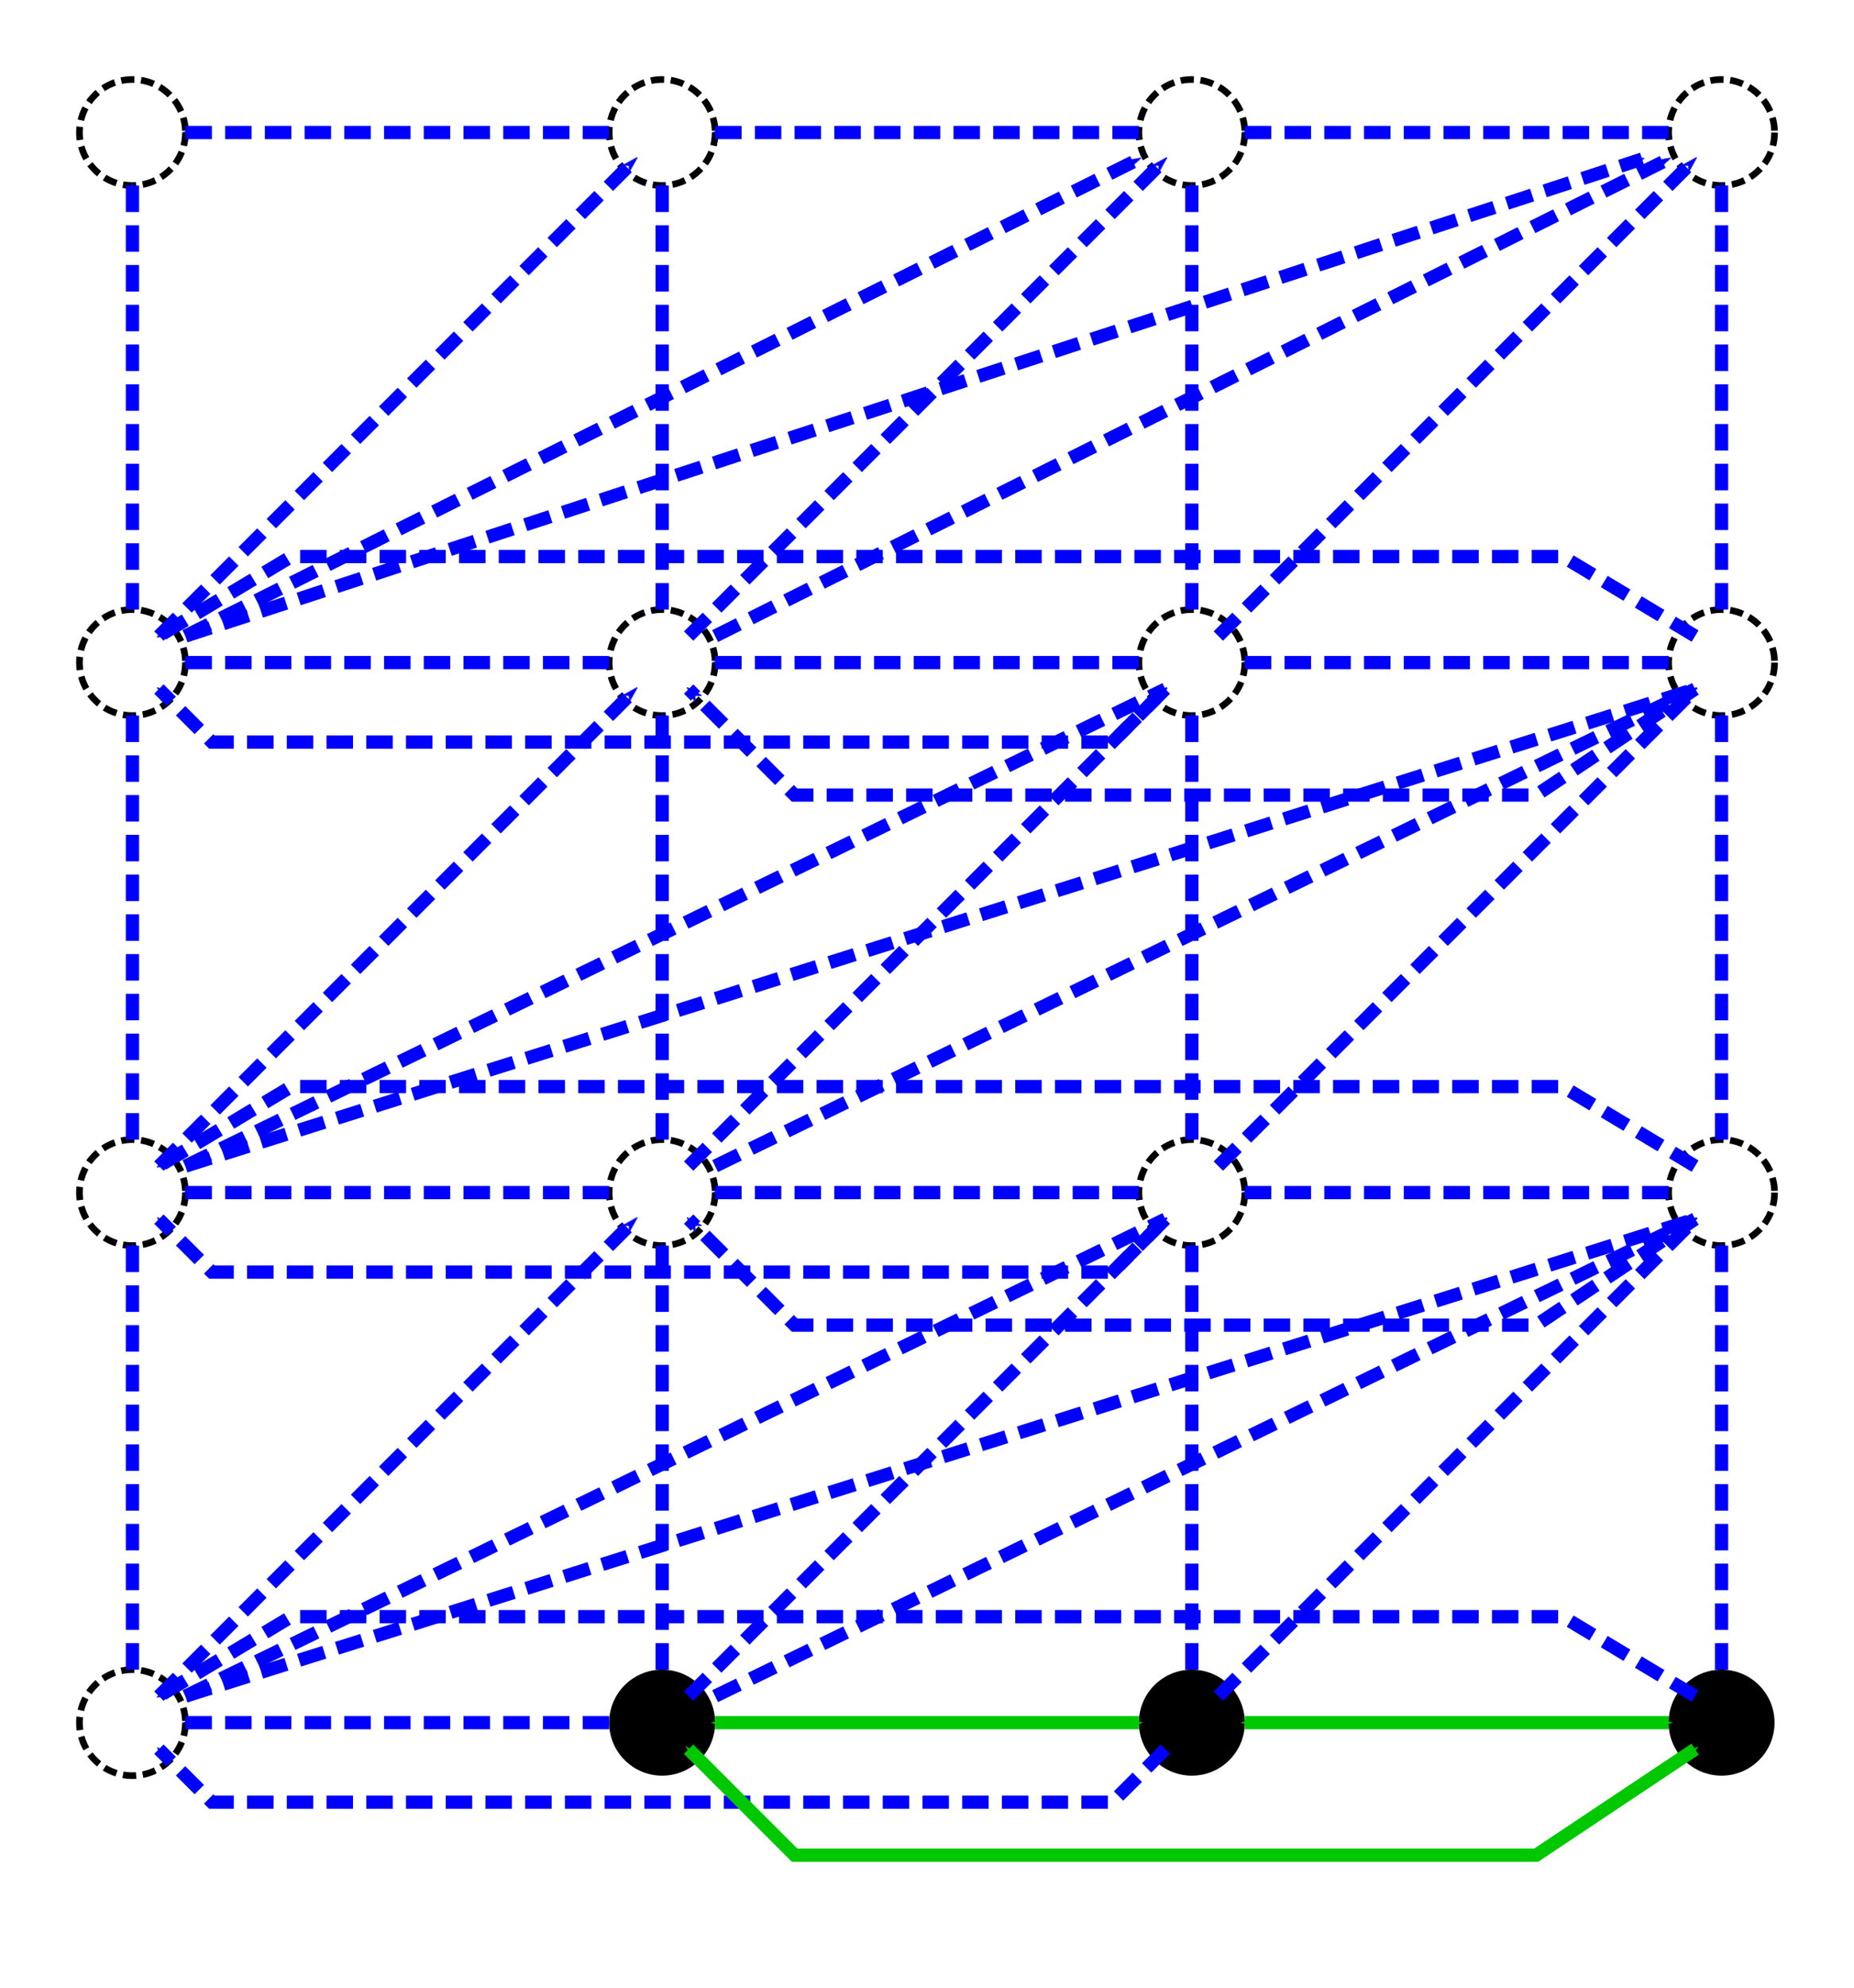 <?xml version="1.0" encoding="UTF-8" standalone="no"?>
<!-- Created with Inkscape (http://www.inkscape.org/) -->

<svg
   xmlns:dc="http://purl.org/dc/elements/1.1/"
   xmlns:cc="http://creativecommons.org/ns#"
   xmlns:rdf="http://www.w3.org/1999/02/22-rdf-syntax-ns#"
   xmlns:svg="http://www.w3.org/2000/svg"
   xmlns="http://www.w3.org/2000/svg"
   xmlns:sodipodi="http://sodipodi.sourceforge.net/DTD/sodipodi-0.dtd"
   xmlns:inkscape="http://www.inkscape.org/namespaces/inkscape"
   width="70mm"
   height="75mm"
   viewBox="0 0 70 75"
   version="1.1"
   id="svg8"
   inkscape:version="0.92.4 (5da689c313, 2019-01-14)"
   sodipodi:docname="example_straight_forwards_elimination_panel_14.svg">
  <defs
     id="defs2">
    <marker
       inkscape:stockid="Arrow1Mstart"
       orient="auto"
       refY="0"
       refX="0"
       id="marker4361"
       style="overflow:visible"
       inkscape:isstock="true">
      <path
         inkscape:connector-curvature="0"
         id="path4359"
         d="M 0,0 5,-5 -12.5,0 5,5 Z"
         style="fill:#00c800;fill-opacity:1;fill-rule:evenodd;stroke:#00c800;stroke-width:1pt;stroke-opacity:1"
         transform="matrix(0.4,0,0,0.4,4,0)" />
    </marker>
    <marker
       inkscape:isstock="true"
       style="overflow:visible"
       id="marker3034"
       refX="0"
       refY="0"
       orient="auto"
       inkscape:stockid="Arrow1Mstart"
       inkscape:collect="always">
      <path
         transform="matrix(0.4,0,0,0.4,4,0)"
         style="fill:#00c800;fill-opacity:1;fill-rule:evenodd;stroke:#00c800;stroke-width:1pt;stroke-opacity:1"
         d="M 0,0 5,-5 -12.5,0 5,5 Z"
         id="path3032"
         inkscape:connector-curvature="0" />
    </marker>
    <marker
       inkscape:isstock="true"
       style="overflow:visible"
       id="marker4271"
       refX="0"
       refY="0"
       orient="auto"
       inkscape:stockid="Arrow1Mstart">
      <path
         transform="matrix(0.4,0,0,0.4,4,0)"
         style="fill:#0000ff;fill-opacity:1;fill-rule:evenodd;stroke:#0000ff;stroke-width:1pt;stroke-opacity:1"
         d="M 0,0 5,-5 -12.5,0 5,5 Z"
         id="path4269"
         inkscape:connector-curvature="0" />
    </marker>
    <marker
       inkscape:stockid="Arrow1Mend"
       orient="auto"
       refY="0"
       refX="0"
       id="marker1280-45-3-6-5"
       style="overflow:visible"
       inkscape:isstock="true">
      <path
         inkscape:connector-curvature="0"
         id="path1278-88-7-2-6"
         d="M 0,0 5,-5 -12.5,0 5,5 Z"
         style="fill:#0000ff;fill-opacity:1;fill-rule:evenodd;stroke:#0000ff;stroke-width:1pt;stroke-opacity:1"
         transform="matrix(-0.4,0,0,-0.4,-4,0)" />
    </marker>
    <marker
       inkscape:stockid="Arrow1Mstart"
       orient="auto"
       refY="0"
       refX="0"
       id="Arrow1Mstart-7-0-5-9-2"
       style="overflow:visible"
       inkscape:isstock="true">
      <path
         inkscape:connector-curvature="0"
         id="path926-4-8-4-5-9"
         d="M 0,0 5,-5 -12.5,0 5,5 Z"
         style="fill:#00c800;fill-opacity:1;fill-rule:evenodd;stroke:#00c800;stroke-width:1pt;stroke-opacity:1"
         transform="matrix(0.4,0,0,0.4,4,0)" />
    </marker>
    <marker
       inkscape:stockid="Arrow1Mend"
       orient="auto"
       refY="0"
       refX="0"
       id="marker1280-1-8-0-9-9"
       style="overflow:visible"
       inkscape:isstock="true">
      <path
         inkscape:connector-curvature="0"
         id="path1278-5-9-0-9-6"
         d="M 0,0 5,-5 -12.5,0 5,5 Z"
         style="fill:#00c800;fill-opacity:1;fill-rule:evenodd;stroke:#00c800;stroke-width:1pt;stroke-opacity:1"
         transform="matrix(-0.4,0,0,-0.4,-4,0)" />
    </marker>
    <marker
       inkscape:stockid="Arrow1Mstart"
       orient="auto"
       refY="0"
       refX="0"
       id="Arrow1Mstart-9-9-3-3-6"
       style="overflow:visible"
       inkscape:isstock="true">
      <path
         inkscape:connector-curvature="0"
         id="path926-0-2-3-4-4"
         d="M 0,0 5,-5 -12.5,0 5,5 Z"
         style="fill:#00c800;fill-opacity:1;fill-rule:evenodd;stroke:#00c800;stroke-width:1pt;stroke-opacity:1"
         transform="matrix(0.4,0,0,0.4,4,0)" />
    </marker>
    <marker
       inkscape:stockid="Arrow1Mend"
       orient="auto"
       refY="0"
       refX="0"
       id="marker1280-9-0-8-1-8"
       style="overflow:visible"
       inkscape:isstock="true">
      <path
         inkscape:connector-curvature="0"
         id="path1278-0-2-4-9-4"
         d="M 0,0 5,-5 -12.5,0 5,5 Z"
         style="fill:#00c800;fill-opacity:1;fill-rule:evenodd;stroke:#00c800;stroke-width:1pt;stroke-opacity:1"
         transform="matrix(-0.4,0,0,-0.4,-4,0)" />
    </marker>
    <marker
       inkscape:stockid="Arrow1Mstart"
       orient="auto"
       refY="0"
       refX="0"
       id="Arrow1Mstart-2-0-2-5-2"
       style="overflow:visible"
       inkscape:isstock="true">
      <path
         inkscape:connector-curvature="0"
         id="path926-2-4-1-2-5"
         d="M 0,0 5,-5 -12.5,0 5,5 Z"
         style="fill:#00c800;fill-opacity:1;fill-rule:evenodd;stroke:#00c800;stroke-width:1pt;stroke-opacity:1"
         transform="matrix(0.4,0,0,0.4,4,0)" />
    </marker>
    <marker
       inkscape:stockid="Arrow1Mend"
       orient="auto"
       refY="0"
       refX="0"
       id="marker1280-5-7-9-7-6"
       style="overflow:visible"
       inkscape:isstock="true">
      <path
         inkscape:connector-curvature="0"
         id="path1278-2-2-1-2-0"
         d="M 0,0 5,-5 -12.5,0 5,5 Z"
         style="fill:#0000ff;fill-opacity:1;fill-rule:evenodd;stroke:#0000ff;stroke-width:1pt;stroke-opacity:1"
         transform="matrix(-0.4,0,0,-0.4,-4,0)" />
    </marker>
    <marker
       inkscape:stockid="Arrow1Mstart"
       orient="auto"
       refY="0"
       refX="0"
       id="Arrow1Mstart-74-9-2-5-1"
       style="overflow:visible"
       inkscape:isstock="true">
      <path
         inkscape:connector-curvature="0"
         id="path926-8-4-0-1-4"
         d="M 0,0 5,-5 -12.5,0 5,5 Z"
         style="fill:#00c800;fill-opacity:1;fill-rule:evenodd;stroke:#00c800;stroke-width:1pt;stroke-opacity:1"
         transform="matrix(0.4,0,0,0.4,4,0)" />
    </marker>
    <marker
       inkscape:stockid="Arrow1Mend"
       orient="auto"
       refY="0"
       refX="0"
       id="marker1280-7-5-2-8-9"
       style="overflow:visible"
       inkscape:isstock="true">
      <path
         inkscape:connector-curvature="0"
         id="path1278-8-6-8-7-8"
         d="M 0,0 5,-5 -12.5,0 5,5 Z"
         style="fill:#0000ff;fill-opacity:1;fill-rule:evenodd;stroke:#0000ff;stroke-width:1pt;stroke-opacity:1"
         transform="matrix(-0.4,0,0,-0.4,-4,0)" />
    </marker>
    <marker
       inkscape:stockid="Arrow1Mstart"
       orient="auto"
       refY="0"
       refX="0"
       id="Arrow1Mstart-21-3-8-0-6"
       style="overflow:visible"
       inkscape:isstock="true">
      <path
         inkscape:connector-curvature="0"
         id="path926-6-8-4-2-9"
         d="M 0,0 5,-5 -12.5,0 5,5 Z"
         style="fill:#00c800;fill-opacity:1;fill-rule:evenodd;stroke:#00c800;stroke-width:1pt;stroke-opacity:1"
         transform="matrix(0.4,0,0,0.4,4,0)" />
    </marker>
    <marker
       inkscape:stockid="Arrow1Mend"
       orient="auto"
       refY="0"
       refX="0"
       id="marker1280-4-2-5-7-6"
       style="overflow:visible"
       inkscape:isstock="true">
      <path
         inkscape:connector-curvature="0"
         id="path1278-03-1-2-9-5"
         d="M 0,0 5,-5 -12.5,0 5,5 Z"
         style="fill:#0000ff;fill-opacity:1;fill-rule:evenodd;stroke:#0000ff;stroke-width:1pt;stroke-opacity:1"
         transform="matrix(-0.4,0,0,-0.4,-4,0)" />
    </marker>
    <marker
       inkscape:stockid="Arrow1Mend"
       orient="auto"
       refY="0"
       refX="0"
       id="marker1280-98-0-7-44-1"
       style="overflow:visible"
       inkscape:isstock="true">
      <path
         inkscape:connector-curvature="0"
         id="path1278-032-2-1-5-4"
         d="M 0,0 5,-5 -12.5,0 5,5 Z"
         style="fill:#0000ff;fill-opacity:1;fill-rule:evenodd;stroke:#0000ff;stroke-width:1pt;stroke-opacity:1"
         transform="matrix(-0.4,0,0,-0.4,-4,0)" />
    </marker>
    <marker
       inkscape:stockid="Arrow1Mend"
       orient="auto"
       refY="0"
       refX="0"
       id="marker1280-43-5-9-1-3"
       style="overflow:visible"
       inkscape:isstock="true">
      <path
         inkscape:connector-curvature="0"
         id="path1278-54-3-2-1-3"
         d="M 0,0 5,-5 -12.5,0 5,5 Z"
         style="fill:#0000ff;fill-opacity:1;fill-rule:evenodd;stroke:#0000ff;stroke-width:1pt;stroke-opacity:1"
         transform="matrix(-0.4,0,0,-0.4,-4,0)" />
    </marker>
    <marker
       inkscape:stockid="Arrow1Mstart"
       orient="auto"
       refY="0"
       refX="0"
       id="Arrow1Mstart-5-4-4-2-9"
       style="overflow:visible"
       inkscape:isstock="true">
      <path
         inkscape:connector-curvature="0"
         id="path926-48-9-1-9-3"
         d="M 0,0 5,-5 -12.5,0 5,5 Z"
         style="fill:#00c800;fill-opacity:1;fill-rule:evenodd;stroke:#00c800;stroke-width:1pt;stroke-opacity:1"
         transform="matrix(0.4,0,0,0.4,4,0)" />
    </marker>
    <marker
       inkscape:stockid="Arrow1Mend"
       orient="auto"
       refY="0"
       refX="0"
       id="marker1280-0-9-1-7-7"
       style="overflow:visible"
       inkscape:isstock="true">
      <path
         inkscape:connector-curvature="0"
         id="path1278-09-5-5-1-1"
         d="M 0,0 5,-5 -12.5,0 5,5 Z"
         style="fill:#0000ff;fill-opacity:1;fill-rule:evenodd;stroke:#0000ff;stroke-width:1pt;stroke-opacity:1"
         transform="matrix(-0.4,0,0,-0.4,-4,0)" />
    </marker>
    <marker
       inkscape:stockid="Arrow1Mend"
       orient="auto"
       refY="0"
       refX="0"
       id="marker10247-2-8-2"
       style="overflow:visible"
       inkscape:isstock="true">
      <path
         inkscape:connector-curvature="0"
         id="path10245-0-4-2"
         d="M 0,0 5,-5 -12.5,0 5,5 Z"
         style="fill:#0000ff;fill-opacity:1;fill-rule:evenodd;stroke:#0000ff;stroke-width:1pt;stroke-opacity:1"
         transform="matrix(-0.4,0,0,-0.4,-4,0)" />
    </marker>
    <marker
       inkscape:stockid="Arrow1Mend"
       orient="auto"
       refY="0"
       refX="0"
       id="marker1280-41-4-9-0-0"
       style="overflow:visible"
       inkscape:isstock="true">
      <path
         inkscape:connector-curvature="0"
         id="path1278-86-4-0-4-3"
         d="M 0,0 5,-5 -12.5,0 5,5 Z"
         style="fill:#0000ff;fill-opacity:1;fill-rule:evenodd;stroke:#0000ff;stroke-width:1pt;stroke-opacity:1"
         transform="matrix(-0.4,0,0,-0.4,-4,0)" />
    </marker>
    <marker
       inkscape:stockid="Arrow1Mend"
       orient="auto"
       refY="0"
       refX="0"
       id="marker1280-90-8-1-5-7"
       style="overflow:visible"
       inkscape:isstock="true">
      <path
         inkscape:connector-curvature="0"
         id="path1278-27-5-7-3-7"
         d="M 0,0 5,-5 -12.5,0 5,5 Z"
         style="fill:#0000ff;fill-opacity:1;fill-rule:evenodd;stroke:#0000ff;stroke-width:1pt;stroke-opacity:1"
         transform="matrix(-0.4,0,0,-0.4,-4,0)" />
    </marker>
    <marker
       inkscape:stockid="Arrow1Mstart"
       orient="auto"
       refY="0"
       refX="0"
       id="Arrow1Mstart-97-19-6-8-2"
       style="overflow:visible"
       inkscape:isstock="true">
      <path
         inkscape:connector-curvature="0"
         id="path926-24-783-7-6-8"
         d="M 0,0 5,-5 -12.5,0 5,5 Z"
         style="fill:#ff0000;fill-opacity:1;fill-rule:evenodd;stroke:#ff0000;stroke-width:1pt;stroke-opacity:1"
         transform="matrix(0.4,0,0,0.4,4,0)" />
    </marker>
    <marker
       inkscape:stockid="Arrow1Mend"
       orient="auto"
       refY="0"
       refX="0"
       id="marker1280-8-442-6-4-1"
       style="overflow:visible"
       inkscape:isstock="true">
      <path
         inkscape:connector-curvature="0"
         id="path1278-4-85-6-2-8"
         d="M 0,0 5,-5 -12.5,0 5,5 Z"
         style="fill:#0000ff;fill-opacity:1;fill-rule:evenodd;stroke:#0000ff;stroke-width:1pt;stroke-opacity:1"
         transform="matrix(-0.4,0,0,-0.4,-4,0)" />
    </marker>
    <marker
       inkscape:stockid="Arrow1Mstart"
       orient="auto"
       refY="0"
       refX="0"
       id="Arrow1Mstart-97-4-1-0-5-6"
       style="overflow:visible"
       inkscape:isstock="true">
      <path
         inkscape:connector-curvature="0"
         id="path926-24-3-5-5-7-3"
         d="M 0,0 5,-5 -12.5,0 5,5 Z"
         style="fill:#0000ff;fill-opacity:1;fill-rule:evenodd;stroke:#0000ff;stroke-width:1pt;stroke-opacity:1"
         transform="matrix(0.4,0,0,0.4,4,0)" />
    </marker>
    <marker
       inkscape:stockid="Arrow1Mend"
       orient="auto"
       refY="0"
       refX="0"
       id="marker1280-8-1-9-6-2-7"
       style="overflow:visible"
       inkscape:isstock="true">
      <path
         inkscape:connector-curvature="0"
         id="path1278-4-1-5-1-8-4"
         d="M 0,0 5,-5 -12.5,0 5,5 Z"
         style="fill:#0000ff;fill-opacity:1;fill-rule:evenodd;stroke:#0000ff;stroke-width:1pt;stroke-opacity:1"
         transform="matrix(-0.4,0,0,-0.4,-4,0)" />
    </marker>
    <marker
       inkscape:stockid="Arrow1Mstart"
       orient="auto"
       refY="0"
       refX="0"
       id="Arrow1Mstart-97-0-0-2-9-1"
       style="overflow:visible"
       inkscape:isstock="true">
      <path
         inkscape:connector-curvature="0"
         id="path926-24-8-0-9-7-6"
         d="M 0,0 5,-5 -12.5,0 5,5 Z"
         style="fill:#0300ff;fill-opacity:1;fill-rule:evenodd;stroke:#0300ff;stroke-width:1pt;stroke-opacity:1"
         transform="matrix(0.4,0,0,0.4,4,0)" />
    </marker>
    <marker
       inkscape:stockid="Arrow1Mend"
       orient="auto"
       refY="0"
       refX="0"
       id="marker1280-8-0-1-0-1-1"
       style="overflow:visible"
       inkscape:isstock="true">
      <path
         inkscape:connector-curvature="0"
         id="path1278-4-8-7-5-3-8"
         d="M 0,0 5,-5 -12.5,0 5,5 Z"
         style="fill:#0300ff;fill-opacity:1;fill-rule:evenodd;stroke:#0300ff;stroke-width:1pt;stroke-opacity:1"
         transform="matrix(-0.4,0,0,-0.4,-4,0)" />
    </marker>
    <marker
       inkscape:stockid="Arrow1Mstart"
       orient="auto"
       refY="0"
       refX="0"
       id="Arrow1Mstart-97-6-5-7-0-6"
       style="overflow:visible"
       inkscape:isstock="true">
      <path
         inkscape:connector-curvature="0"
         id="path926-24-4-9-4-5-1"
         d="M 0,0 5,-5 -12.5,0 5,5 Z"
         style="fill:#ff0000;fill-opacity:1;fill-rule:evenodd;stroke:#ff0000;stroke-width:1pt;stroke-opacity:1"
         transform="matrix(0.4,0,0,0.4,4,0)" />
    </marker>
    <marker
       inkscape:stockid="Arrow1Mend"
       orient="auto"
       refY="0"
       refX="0"
       id="marker1280-8-9-3-6-6-1"
       style="overflow:visible"
       inkscape:isstock="true">
      <path
         inkscape:connector-curvature="0"
         id="path1278-4-3-9-5-6-3"
         d="M 0,0 5,-5 -12.5,0 5,5 Z"
         style="fill:#0000ff;fill-opacity:1;fill-rule:evenodd;stroke:#0000ff;stroke-width:1pt;stroke-opacity:1"
         transform="matrix(-0.4,0,0,-0.4,-4,0)" />
    </marker>
    <marker
       inkscape:stockid="Arrow1Mend"
       orient="auto"
       refY="0"
       refX="0"
       id="marker1280-8-18-0-7-2-1"
       style="overflow:visible"
       inkscape:isstock="true">
      <path
         inkscape:connector-curvature="0"
         id="path1278-4-0-5-0-5-5"
         d="M 0,0 5,-5 -12.5,0 5,5 Z"
         style="fill:#0000ff;fill-opacity:1;fill-rule:evenodd;stroke:#0000ff;stroke-width:1pt;stroke-opacity:1"
         transform="matrix(-0.4,0,0,-0.4,-4,0)" />
    </marker>
    <marker
       inkscape:stockid="Arrow1Mend"
       orient="auto"
       refY="0"
       refX="0"
       id="marker1280-8-6-9-6-9-1"
       style="overflow:visible"
       inkscape:isstock="true">
      <path
         inkscape:connector-curvature="0"
         id="path1278-4-05-4-2-8-9"
         d="M 0,0 5,-5 -12.5,0 5,5 Z"
         style="fill:#0000ff;fill-opacity:1;fill-rule:evenodd;stroke:#0000ff;stroke-width:1pt;stroke-opacity:1"
         transform="matrix(-0.4,0,0,-0.4,-4,0)" />
    </marker>
    <marker
       inkscape:stockid="Arrow1Mstart"
       orient="auto"
       refY="0"
       refX="0"
       id="Arrow1Mstart-97-2-9-7-3-2"
       style="overflow:visible"
       inkscape:isstock="true">
      <path
         inkscape:connector-curvature="0"
         id="path926-24-7-4-1-5-5"
         d="M 0,0 5,-5 -12.5,0 5,5 Z"
         style="fill:#ff0000;fill-opacity:1;fill-rule:evenodd;stroke:#ff0000;stroke-width:1pt;stroke-opacity:1"
         transform="matrix(0.4,0,0,0.4,4,0)" />
    </marker>
    <marker
       inkscape:stockid="Arrow1Mend"
       orient="auto"
       refY="0"
       refX="0"
       id="marker1280-8-4-3-4-6-4"
       style="overflow:visible"
       inkscape:isstock="true">
      <path
         inkscape:connector-curvature="0"
         id="path1278-4-2-8-5-6-1"
         d="M 0,0 5,-5 -12.5,0 5,5 Z"
         style="fill:#0000ff;fill-opacity:1;fill-rule:evenodd;stroke:#0000ff;stroke-width:1pt;stroke-opacity:1"
         transform="matrix(-0.4,0,0,-0.4,-4,0)" />
    </marker>
    <marker
       inkscape:stockid="Arrow1Mstart"
       orient="auto"
       refY="0"
       refX="0"
       id="Arrow1Mstart-97-1-4-0-7-7"
       style="overflow:visible"
       inkscape:isstock="true">
      <path
         inkscape:connector-curvature="0"
         id="path926-24-5-2-4-2-6"
         d="M 0,0 5,-5 -12.5,0 5,5 Z"
         style="fill:#ff0000;fill-opacity:1;fill-rule:evenodd;stroke:#ff0000;stroke-width:1pt;stroke-opacity:1"
         transform="matrix(0.4,0,0,0.4,4,0)" />
    </marker>
    <marker
       inkscape:stockid="Arrow1Mend"
       orient="auto"
       refY="0"
       refX="0"
       id="marker1280-8-48-2-1-7-9"
       style="overflow:visible"
       inkscape:isstock="true">
      <path
         inkscape:connector-curvature="0"
         id="path1278-4-13-9-1-8-5"
         d="M 0,0 5,-5 -12.5,0 5,5 Z"
         style="fill:#0000ff;fill-opacity:1;fill-rule:evenodd;stroke:#0000ff;stroke-width:1pt;stroke-opacity:1"
         transform="matrix(-0.4,0,0,-0.4,-4,0)" />
    </marker>
    <marker
       inkscape:stockid="Arrow1Mend"
       orient="auto"
       refY="0"
       refX="0"
       id="marker1280-8-186-2-4-5-8"
       style="overflow:visible"
       inkscape:isstock="true">
      <path
         inkscape:connector-curvature="0"
         id="path1278-4-5-6-8-4-6"
         d="M 0,0 5,-5 -12.5,0 5,5 Z"
         style="fill:#0000ff;fill-opacity:1;fill-rule:evenodd;stroke:#0000ff;stroke-width:1pt;stroke-opacity:1"
         transform="matrix(-0.4,0,0,-0.4,-4,0)" />
    </marker>
    <marker
       inkscape:stockid="Arrow1Mend"
       orient="auto"
       refY="0"
       refX="0"
       id="marker1280-8-44-8-1-1-2"
       style="overflow:visible"
       inkscape:isstock="true">
      <path
         inkscape:connector-curvature="0"
         id="path1278-4-4-1-6-6-9"
         d="M 0,0 5,-5 -12.5,0 5,5 Z"
         style="fill:#0100ff;fill-opacity:1;fill-rule:evenodd;stroke:#0100ff;stroke-width:1pt;stroke-opacity:1"
         transform="matrix(-0.4,0,0,-0.4,-4,0)" />
    </marker>
    <marker
       inkscape:stockid="Arrow1Mend"
       orient="auto"
       refY="0"
       refX="0"
       id="marker1280-8-15-1-9-4-1"
       style="overflow:visible"
       inkscape:isstock="true">
      <path
         inkscape:connector-curvature="0"
         id="path1278-4-130-5-2-0-6"
         d="M 0,0 5,-5 -12.5,0 5,5 Z"
         style="fill:#0000ff;fill-opacity:1;fill-rule:evenodd;stroke:#0000ff;stroke-width:1pt;stroke-opacity:1"
         transform="matrix(-0.4,0,0,-0.4,-4,0)" />
    </marker>
    <marker
       inkscape:isstock="true"
       style="overflow:visible"
       id="marker9589-8-5-2"
       refX="0"
       refY="0"
       orient="auto"
       inkscape:stockid="Arrow1Mend"
       inkscape:collect="always">
      <path
         inkscape:connector-curvature="0"
         transform="matrix(-0.4,0,0,-0.4,-4,0)"
         style="fill:#0000ff;fill-opacity:1;fill-rule:evenodd;stroke:#0000ff;stroke-width:1pt;stroke-opacity:1"
         d="M 0,0 5,-5 -12.5,0 5,5 Z"
         id="path9587-5-4-9" />
    </marker>
    <marker
       inkscape:stockid="Arrow1Mend"
       orient="auto"
       refY="0"
       refX="0"
       id="Arrow1Mend-6-9-5"
       style="overflow:visible"
       inkscape:isstock="true">
      <path
         inkscape:connector-curvature="0"
         id="path929-3-8-2"
         d="M 0,0 5,-5 -12.5,0 5,5 Z"
         style="fill:#0000ff;fill-opacity:1;fill-rule:evenodd;stroke:#0000ff;stroke-width:1pt;stroke-opacity:1"
         transform="matrix(-0.4,0,0,-0.4,-4,0)" />
    </marker>
    <marker
       inkscape:stockid="Arrow1Mend"
       orient="auto"
       refY="0"
       refX="0"
       id="marker1280-98-0-7-4-8-4"
       style="overflow:visible"
       inkscape:isstock="true">
      <path
         inkscape:connector-curvature="0"
         id="path1278-032-2-1-4-2-3"
         d="M 0,0 5,-5 -12.5,0 5,5 Z"
         style="fill:#0000ff;fill-opacity:1;fill-rule:evenodd;stroke:#0000ff;stroke-width:1pt;stroke-opacity:1"
         transform="matrix(-0.4,0,0,-0.4,-4,0)" />
    </marker>
    <marker
       inkscape:stockid="Arrow1Mend"
       orient="auto"
       refY="0"
       refX="0"
       id="marker1280-98-0-7-47-2-3"
       style="overflow:visible"
       inkscape:isstock="true">
      <path
         inkscape:connector-curvature="0"
         id="path1278-032-2-1-2-6-7"
         d="M 0,0 5,-5 -12.5,0 5,5 Z"
         style="fill:#0000ff;fill-opacity:1;fill-rule:evenodd;stroke:#0000ff;stroke-width:1pt;stroke-opacity:1"
         transform="matrix(-0.4,0,0,-0.4,-4,0)" />
    </marker>
    <marker
       inkscape:stockid="Arrow1Mend"
       orient="auto"
       refY="0"
       refX="0"
       id="marker1280-98-0-7-44-8-1"
       style="overflow:visible"
       inkscape:isstock="true">
      <path
         inkscape:connector-curvature="0"
         id="path1278-032-2-1-5-7-9"
         d="M 0,0 5,-5 -12.5,0 5,5 Z"
         style="fill:#0000ff;fill-opacity:1;fill-rule:evenodd;stroke:#0000ff;stroke-width:1pt;stroke-opacity:1"
         transform="matrix(-0.4,0,0,-0.4,-4,0)" />
    </marker>
    <marker
       inkscape:stockid="Arrow1Mend"
       orient="auto"
       refY="0"
       refX="0"
       id="marker1280-98-0-7-44-4-6"
       style="overflow:visible"
       inkscape:isstock="true">
      <path
         inkscape:connector-curvature="0"
         id="path1278-032-2-1-5-2-4"
         d="M 0,0 5,-5 -12.5,0 5,5 Z"
         style="fill:#0000ff;fill-opacity:1;fill-rule:evenodd;stroke:#0000ff;stroke-width:1pt;stroke-opacity:1"
         transform="matrix(-0.4,0,0,-0.4,-4,0)" />
    </marker>
    <marker
       inkscape:stockid="Arrow1Mend"
       orient="auto"
       refY="0"
       refX="0"
       id="marker1280-98-0-7-44-4-0-1"
       style="overflow:visible"
       inkscape:isstock="true">
      <path
         inkscape:connector-curvature="0"
         id="path1278-032-2-1-5-2-8-5"
         d="M 0,0 5,-5 -12.5,0 5,5 Z"
         style="fill:#0000ff;fill-opacity:1;fill-rule:evenodd;stroke:#0000ff;stroke-width:1pt;stroke-opacity:1"
         transform="matrix(-0.4,0,0,-0.4,-4,0)" />
    </marker>
    <marker
       inkscape:stockid="Arrow1Mend"
       orient="auto"
       refY="0"
       refX="0"
       id="marker1280-98-0-7-44-4-3-9"
       style="overflow:visible"
       inkscape:isstock="true">
      <path
         inkscape:connector-curvature="0"
         id="path1278-032-2-1-5-2-0-2"
         d="M 0,0 5,-5 -12.5,0 5,5 Z"
         style="fill:#0000ff;fill-opacity:1;fill-rule:evenodd;stroke:#0000ff;stroke-width:1pt;stroke-opacity:1"
         transform="matrix(-0.4,0,0,-0.4,-4,0)" />
    </marker>
    <marker
       inkscape:stockid="Arrow1Mend"
       orient="auto"
       refY="0"
       refX="0"
       id="marker1280-98-0-7-44-4-3-9-3"
       style="overflow:visible"
       inkscape:isstock="true">
      <path
         inkscape:connector-curvature="0"
         id="path1278-032-2-1-5-2-0-2-8"
         d="M 0,0 5,-5 -12.5,0 5,5 Z"
         style="fill:#0000ff;fill-opacity:1;fill-rule:evenodd;stroke:#0000ff;stroke-width:1pt;stroke-opacity:1"
         transform="matrix(-0.4,0,0,-0.4,-4,0)" />
    </marker>
    <marker
       inkscape:stockid="Arrow1Mend"
       orient="auto"
       refY="0"
       refX="0"
       id="marker1280-98-0-7-44-4-3-9-5"
       style="overflow:visible"
       inkscape:isstock="true">
      <path
         inkscape:connector-curvature="0"
         id="path1278-032-2-1-5-2-0-2-7"
         d="M 0,0 5,-5 -12.5,0 5,5 Z"
         style="fill:#0000ff;fill-opacity:1;fill-rule:evenodd;stroke:#0000ff;stroke-width:1pt;stroke-opacity:1"
         transform="matrix(-0.4,0,0,-0.4,-4,0)" />
    </marker>
    <marker
       inkscape:stockid="Arrow1Mend"
       orient="auto"
       refY="0"
       refX="0"
       id="marker1280-43-5-9-1-3-9"
       style="overflow:visible"
       inkscape:isstock="true">
      <path
         inkscape:connector-curvature="0"
         id="path1278-54-3-2-1-3-0"
         d="M 0,0 5,-5 -12.5,0 5,5 Z"
         style="fill:#0000ff;fill-opacity:1;fill-rule:evenodd;stroke:#0000ff;stroke-width:1pt;stroke-opacity:1"
         transform="matrix(-0.4,0,0,-0.4,-4,0)" />
    </marker>
    <marker
       inkscape:stockid="Arrow1Mstart"
       orient="auto"
       refY="0"
       refX="0"
       id="Arrow1Mstart-1-5-2-9-2-4"
       style="overflow:visible"
       inkscape:isstock="true">
      <path
         inkscape:connector-curvature="0"
         id="path926-81-4-3-6-2-6"
         d="M 0,0 5,-5 -12.5,0 5,5 Z"
         style="fill:#00c800;fill-opacity:1;fill-rule:evenodd;stroke:#00c800;stroke-width:1pt;stroke-opacity:1"
         transform="matrix(0.4,0,0,0.4,4,0)" />
    </marker>
    <marker
       inkscape:stockid="Arrow1Mend"
       orient="auto"
       refY="0"
       refX="0"
       id="marker1280-43-5-9-1-3-0"
       style="overflow:visible"
       inkscape:isstock="true">
      <path
         inkscape:connector-curvature="0"
         id="path1278-54-3-2-1-3-5"
         d="M 0,0 5,-5 -12.5,0 5,5 Z"
         style="fill:#0000ff;fill-opacity:1;fill-rule:evenodd;stroke:#0000ff;stroke-width:1pt;stroke-opacity:1"
         transform="matrix(-0.4,0,0,-0.4,-4,0)" />
    </marker>
    <marker
       inkscape:stockid="Arrow1Mstart"
       orient="auto"
       refY="0"
       refX="0"
       id="Arrow1Mstart-1-5-2-9-2-7"
       style="overflow:visible"
       inkscape:isstock="true">
      <path
         inkscape:connector-curvature="0"
         id="path926-81-4-3-6-2-79"
         d="M 0,0 5,-5 -12.5,0 5,5 Z"
         style="fill:#00c800;fill-opacity:1;fill-rule:evenodd;stroke:#00c800;stroke-width:1pt;stroke-opacity:1"
         transform="matrix(0.4,0,0,0.4,4,0)" />
    </marker>
    <marker
       inkscape:stockid="Arrow1Mend"
       orient="auto"
       refY="0"
       refX="0"
       id="marker1280-43-5-9-1-3-2"
       style="overflow:visible"
       inkscape:isstock="true">
      <path
         inkscape:connector-curvature="0"
         id="path1278-54-3-2-1-3-2"
         d="M 0,0 5,-5 -12.5,0 5,5 Z"
         style="fill:#0003ff;fill-opacity:1;fill-rule:evenodd;stroke:#0003ff;stroke-width:1pt;stroke-opacity:1"
         transform="matrix(-0.4,0,0,-0.4,-4,0)" />
    </marker>
    <marker
       inkscape:stockid="Arrow1Mstart"
       orient="auto"
       refY="0"
       refX="0"
       id="Arrow1Mstart-1-5-2-9-2-4-2"
       style="overflow:visible"
       inkscape:isstock="true">
      <path
         inkscape:connector-curvature="0"
         id="path926-81-4-3-6-2-6-7"
         d="M 0,0 5,-5 -12.5,0 5,5 Z"
         style="fill:#00c800;fill-opacity:1;fill-rule:evenodd;stroke:#00c800;stroke-width:1pt;stroke-opacity:1"
         transform="matrix(0.4,0,0,0.4,4,0)" />
    </marker>
    <marker
       inkscape:stockid="Arrow1Mend"
       orient="auto"
       refY="0"
       refX="0"
       id="marker1280-43-5-9-1-3-0-3"
       style="overflow:visible"
       inkscape:isstock="true">
      <path
         inkscape:connector-curvature="0"
         id="path1278-54-3-2-1-3-5-4"
         d="M 0,0 5,-5 -12.5,0 5,5 Z"
         style="fill:#0002ff;fill-opacity:1;fill-rule:evenodd;stroke:#0002ff;stroke-width:1pt;stroke-opacity:1"
         transform="matrix(-0.4,0,0,-0.4,-4,0)" />
    </marker>
    <marker
       inkscape:stockid="Arrow1Mstart"
       orient="auto"
       refY="0"
       refX="0"
       id="Arrow1Mstart"
       style="overflow:visible"
       inkscape:isstock="true">
      <path
         id="path2319"
         d="M 0,0 5,-5 -12.5,0 5,5 Z"
         style="fill:#00c800;fill-opacity:1;fill-rule:evenodd;stroke:#00c800;stroke-width:1pt;stroke-opacity:1"
         transform="matrix(0.4,0,0,0.4,4,0)"
         inkscape:connector-curvature="0" />
    </marker>
    <marker
       inkscape:stockid="Arrow1Mend"
       orient="auto"
       refY="0"
       refX="0"
       id="Arrow1Mend"
       style="overflow:visible"
       inkscape:isstock="true">
      <path
         id="path2322"
         d="M 0,0 5,-5 -12.5,0 5,5 Z"
         style="fill:#0000ff;fill-opacity:1;fill-rule:evenodd;stroke:#0000ff;stroke-width:1pt;stroke-opacity:1"
         transform="matrix(-0.4,0,0,-0.4,-4,0)"
         inkscape:connector-curvature="0" />
    </marker>
    <marker
       inkscape:stockid="Arrow1Mstart"
       orient="auto"
       refY="0"
       refX="0"
       id="Arrow1Mstart-74-9-2-5-1-7"
       style="overflow:visible"
       inkscape:isstock="true">
      <path
         inkscape:connector-curvature="0"
         id="path926-8-4-0-1-4-9"
         d="M 0,0 5,-5 -12.5,0 5,5 Z"
         style="fill:#00c800;fill-opacity:1;fill-rule:evenodd;stroke:#00c800;stroke-width:1pt;stroke-opacity:1"
         transform="matrix(0.4,0,0,0.4,4,0)" />
    </marker>
    <marker
       inkscape:stockid="Arrow1Mend"
       orient="auto"
       refY="0"
       refX="0"
       id="marker1280-7-5-2-8-9-4"
       style="overflow:visible"
       inkscape:isstock="true">
      <path
         inkscape:connector-curvature="0"
         id="path1278-8-6-8-7-8-1"
         d="M 0,0 5,-5 -12.5,0 5,5 Z"
         style="fill:#0000ff;fill-opacity:1;fill-rule:evenodd;stroke:#0000ff;stroke-width:1pt;stroke-opacity:1"
         transform="matrix(-0.4,0,0,-0.4,-4,0)" />
    </marker>
    <marker
       inkscape:stockid="Arrow1Mstart"
       orient="auto"
       refY="0"
       refX="0"
       id="Arrow1Mstart-74-9-2-5-1-1"
       style="overflow:visible"
       inkscape:isstock="true">
      <path
         inkscape:connector-curvature="0"
         id="path926-8-4-0-1-4-8"
         d="M 0,0 5,-5 -12.5,0 5,5 Z"
         style="fill:#0000ff;fill-opacity:1;fill-rule:evenodd;stroke:#0000ff;stroke-width:1pt;stroke-opacity:1"
         transform="matrix(0.4,0,0,0.4,4,0)" />
    </marker>
    <marker
       inkscape:stockid="Arrow1Mend"
       orient="auto"
       refY="0"
       refX="0"
       id="marker1280-7-5-2-8-9-3"
       style="overflow:visible"
       inkscape:isstock="true">
      <path
         inkscape:connector-curvature="0"
         id="path1278-8-6-8-7-8-18"
         d="M 0,0 5,-5 -12.5,0 5,5 Z"
         style="fill:#0000ff;fill-opacity:1;fill-rule:evenodd;stroke:#0000ff;stroke-width:1pt;stroke-opacity:1"
         transform="matrix(-0.4,0,0,-0.4,-4,0)" />
    </marker>
    <marker
       inkscape:stockid="Arrow1Mend"
       orient="auto"
       refY="0"
       refX="0"
       id="marker1280-98-0-7-44-4-3-9-3-0"
       style="overflow:visible"
       inkscape:isstock="true">
      <path
         inkscape:connector-curvature="0"
         id="path1278-032-2-1-5-2-0-2-8-4"
         d="M 0,0 5,-5 -12.5,0 5,5 Z"
         style="fill:#0000ff;fill-opacity:1;fill-rule:evenodd;stroke:#0000ff;stroke-width:1pt;stroke-opacity:1"
         transform="matrix(-0.4,0,0,-0.4,-4,0)" />
    </marker>
    <marker
       inkscape:stockid="Arrow1Mend"
       orient="auto"
       refY="0"
       refX="0"
       id="marker1280-98-0-7-44-4-3-9-5-7"
       style="overflow:visible"
       inkscape:isstock="true">
      <path
         inkscape:connector-curvature="0"
         id="path1278-032-2-1-5-2-0-2-7-7"
         d="M 0,0 5,-5 -12.5,0 5,5 Z"
         style="fill:#0000ff;fill-opacity:1;fill-rule:evenodd;stroke:#0000ff;stroke-width:1pt;stroke-opacity:1"
         transform="matrix(-0.4,0,0,-0.4,-4,0)" />
    </marker>
    <marker
       inkscape:stockid="Arrow1Mstart"
       orient="auto"
       refY="0"
       refX="0"
       id="Arrow1Mstart-74-9-2-5-1-4"
       style="overflow:visible"
       inkscape:isstock="true">
      <path
         inkscape:connector-curvature="0"
         id="path926-8-4-0-1-4-94"
         d="M 0,0 5,-5 -12.5,0 5,5 Z"
         style="fill:#0000ff;fill-opacity:1;fill-rule:evenodd;stroke:#0000ff;stroke-width:1pt;stroke-opacity:1"
         transform="matrix(0.4,0,0,0.4,4,0)" />
    </marker>
    <marker
       inkscape:stockid="Arrow1Mend"
       orient="auto"
       refY="0"
       refX="0"
       id="marker1280-7-5-2-8-9-30"
       style="overflow:visible"
       inkscape:isstock="true">
      <path
         inkscape:connector-curvature="0"
         id="path1278-8-6-8-7-8-7"
         d="M 0,0 5,-5 -12.5,0 5,5 Z"
         style="fill:#0000ff;fill-opacity:1;fill-rule:evenodd;stroke:#0000ff;stroke-width:1pt;stroke-opacity:1"
         transform="matrix(-0.4,0,0,-0.4,-4,0)" />
    </marker>
    <marker
       inkscape:stockid="Arrow1Mstart"
       orient="auto"
       refY="0"
       refX="0"
       id="Arrow1Mstart-74-9-2-5-1-5"
       style="overflow:visible"
       inkscape:isstock="true">
      <path
         inkscape:connector-curvature="0"
         id="path926-8-4-0-1-4-6"
         d="M 0,0 5,-5 -12.5,0 5,5 Z"
         style="fill:#00c800;fill-opacity:1;fill-rule:evenodd;stroke:#00c800;stroke-width:1pt;stroke-opacity:1"
         transform="matrix(0.4,0,0,0.4,4,0)" />
    </marker>
    <marker
       inkscape:stockid="Arrow1Mend"
       orient="auto"
       refY="0"
       refX="0"
       id="marker1280-7-5-2-8-9-6"
       style="overflow:visible"
       inkscape:isstock="true">
      <path
         inkscape:connector-curvature="0"
         id="path1278-8-6-8-7-8-75"
         d="M 0,0 5,-5 -12.5,0 5,5 Z"
         style="fill:#0000ff;fill-opacity:1;fill-rule:evenodd;stroke:#0000ff;stroke-width:1pt;stroke-opacity:1"
         transform="matrix(-0.4,0,0,-0.4,-4,0)" />
    </marker>
    <marker
       inkscape:stockid="Arrow1Mstart"
       orient="auto"
       refY="0"
       refX="0"
       id="Arrow1Mstart-74-9-2-5-1-2"
       style="overflow:visible"
       inkscape:isstock="true">
      <path
         inkscape:connector-curvature="0"
         id="path926-8-4-0-1-4-4"
         d="M 0,0 5,-5 -12.5,0 5,5 Z"
         style="fill:#00c800;fill-opacity:1;fill-rule:evenodd;stroke:#00c800;stroke-width:1pt;stroke-opacity:1"
         transform="matrix(0.4,0,0,0.4,4,0)" />
    </marker>
    <marker
       inkscape:stockid="Arrow1Mend"
       orient="auto"
       refY="0"
       refX="0"
       id="marker1280-7-5-2-8-9-0"
       style="overflow:visible"
       inkscape:isstock="true">
      <path
         inkscape:connector-curvature="0"
         id="path1278-8-6-8-7-8-0"
         d="M 0,0 5,-5 -12.5,0 5,5 Z"
         style="fill:#0000ff;fill-opacity:1;fill-rule:evenodd;stroke:#0000ff;stroke-width:1pt;stroke-opacity:1"
         transform="matrix(-0.4,0,0,-0.4,-4,0)" />
    </marker>
    <marker
       inkscape:stockid="Arrow1Mstart"
       orient="auto"
       refY="0"
       refX="0"
       id="Arrow1Mstart-74-9-2-5-1-5-1"
       style="overflow:visible"
       inkscape:isstock="true">
      <path
         inkscape:connector-curvature="0"
         id="path926-8-4-0-1-4-6-2"
         d="M 0,0 5,-5 -12.5,0 5,5 Z"
         style="fill:#00c800;fill-opacity:1;fill-rule:evenodd;stroke:#00c800;stroke-width:1pt;stroke-opacity:1"
         transform="matrix(0.4,0,0,0.4,4,0)" />
    </marker>
    <marker
       inkscape:stockid="Arrow1Mend"
       orient="auto"
       refY="0"
       refX="0"
       id="marker1280-7-5-2-8-9-6-0"
       style="overflow:visible"
       inkscape:isstock="true">
      <path
         inkscape:connector-curvature="0"
         id="path1278-8-6-8-7-8-75-3"
         d="M 0,0 5,-5 -12.5,0 5,5 Z"
         style="fill:#0000ff;fill-opacity:1;fill-rule:evenodd;stroke:#0000ff;stroke-width:1pt;stroke-opacity:1"
         transform="matrix(-0.4,0,0,-0.4,-4,0)" />
    </marker>
    <marker
       inkscape:stockid="Arrow1Mstart"
       orient="auto"
       refY="0"
       refX="0"
       id="marker2562"
       style="overflow:visible"
       inkscape:isstock="true">
      <path
         inkscape:connector-curvature="0"
         id="path1864"
         d="M 0,0 5,-5 -12.5,0 5,5 Z"
         style="fill:#00c800;fill-opacity:1;fill-rule:evenodd;stroke:#00c800;stroke-width:1pt;stroke-opacity:1"
         transform="matrix(0.4,0,0,0.4,4,0)" />
    </marker>
    <marker
       inkscape:stockid="Arrow1Mend"
       orient="auto"
       refY="0"
       refX="0"
       id="marker2121"
       style="overflow:visible"
       inkscape:isstock="true">
      <path
         inkscape:connector-curvature="0"
         id="path1867"
         d="M 0,0 5,-5 -12.5,0 5,5 Z"
         style="fill:#0000ff;fill-opacity:1;fill-rule:evenodd;stroke:#0000ff;stroke-width:1pt;stroke-opacity:1"
         transform="matrix(-0.4,0,0,-0.4,-4,0)" />
    </marker>
    <marker
       inkscape:stockid="Arrow1Mstart"
       orient="auto"
       refY="0"
       refX="0"
       id="marker2562-7"
       style="overflow:visible"
       inkscape:isstock="true">
      <path
         inkscape:connector-curvature="0"
         id="path1864-5"
         d="M 0,0 5,-5 -12.5,0 5,5 Z"
         style="fill:#00c800;fill-opacity:1;fill-rule:evenodd;stroke:#00c800;stroke-width:1pt;stroke-opacity:1"
         transform="matrix(0.4,0,0,0.4,4,0)" />
    </marker>
    <marker
       inkscape:stockid="Arrow1Mend"
       orient="auto"
       refY="0"
       refX="0"
       id="marker2121-4"
       style="overflow:visible"
       inkscape:isstock="true">
      <path
         inkscape:connector-curvature="0"
         id="path1867-0"
         d="M 0,0 5,-5 -12.5,0 5,5 Z"
         style="fill:#0000ff;fill-opacity:1;fill-rule:evenodd;stroke:#0000ff;stroke-width:1pt;stroke-opacity:1"
         transform="matrix(-0.4,0,0,-0.4,-4,0)" />
    </marker>
    <marker
       inkscape:stockid="Arrow1Mend"
       orient="auto"
       refY="0"
       refX="0"
       id="marker1280-7-5-2-8-9-3-6"
       style="overflow:visible"
       inkscape:isstock="true">
      <path
         inkscape:connector-curvature="0"
         id="path1278-8-6-8-7-8-18-6"
         d="M 0,0 5,-5 -12.5,0 5,5 Z"
         style="fill:#0000ff;fill-opacity:1;fill-rule:evenodd;stroke:#0000ff;stroke-width:1pt;stroke-opacity:1"
         transform="matrix(-0.4,0,0,-0.4,-4,0)" />
    </marker>
    <marker
       inkscape:stockid="Arrow1Mend"
       orient="auto"
       refY="0"
       refX="0"
       id="marker1280-98-0-7-44-4-3-9-3-0-7"
       style="overflow:visible"
       inkscape:isstock="true">
      <path
         inkscape:connector-curvature="0"
         id="path1278-032-2-1-5-2-0-2-8-4-4"
         d="M 0,0 5,-5 -12.5,0 5,5 Z"
         style="fill:#00c800;fill-opacity:1;fill-rule:evenodd;stroke:#00c800;stroke-width:1pt;stroke-opacity:1"
         transform="matrix(-0.4,0,0,-0.4,-4,0)" />
    </marker>
    <marker
       inkscape:stockid="Arrow1Mend"
       orient="auto"
       refY="0"
       refX="0"
       id="marker1280-98-0-7-44-4-3-9-5-7-1"
       style="overflow:visible"
       inkscape:isstock="true">
      <path
         inkscape:connector-curvature="0"
         id="path1278-032-2-1-5-2-0-2-7-7-5"
         d="M 0,0 5,-5 -12.5,0 5,5 Z"
         style="fill:#0000ff;fill-opacity:1;fill-rule:evenodd;stroke:#0000ff;stroke-width:1pt;stroke-opacity:1"
         transform="matrix(-0.4,0,0,-0.4,-4,0)" />
    </marker>
  </defs>
  <sodipodi:namedview
     id="base"
     pagecolor="#ffffff"
     bordercolor="#666666"
     borderopacity="1.0"
     inkscape:pageopacity="0.0"
     inkscape:pageshadow="2"
     inkscape:zoom="2.8"
     inkscape:cx="92.305839"
     inkscape:cy="141.65327"
     inkscape:document-units="mm"
     inkscape:current-layer="g8442-4-9-6-8"
     showgrid="true"
     inkscape:window-width="1920"
     inkscape:window-height="1017"
     inkscape:window-x="-8"
     inkscape:window-y="-8"
     inkscape:window-maximized="1">
    <inkscape:grid
       type="xygrid"
       id="grid815"
       units="mm"
       spacingx="1"
       spacingy="1" />
  </sodipodi:namedview>
  <g
     inkscape:label="Layer 1"
     inkscape:groupmode="layer"
     id="layer1"
     transform="translate(0,-222)">
    <g
       id="g8442-4-9-6-8"
       transform="translate(-55,50)">
      <circle
         r="2"
         cy="237"
         cx="60"
         id="path817-59-3-7-5"
         style="opacity:1;vector-effect:none;fill:none;fill-opacity:1;stroke:#000000;stroke-width:0.25;stroke-linecap:butt;stroke-linejoin:miter;stroke-miterlimit:4;stroke-dasharray:0.5, 0.25;stroke-dashoffset:0;stroke-opacity:1" />
      <circle
         r="2"
         cy="237"
         cx="80"
         id="path817-4-5-8-1-1"
         style="opacity:1;vector-effect:none;fill:#000000;fill-opacity:1;stroke:none;stroke-width:0.5;stroke-linecap:butt;stroke-linejoin:miter;stroke-miterlimit:4;stroke-dasharray:none;stroke-dashoffset:0;stroke-opacity:1" />
      <circle
         r="2"
         cy="237"
         cx="100"
         id="path817-2-7-3-7-6"
         style="opacity:1;vector-effect:none;fill:#000000;fill-opacity:1;stroke:none;stroke-width:0.5;stroke-linecap:butt;stroke-linejoin:miter;stroke-miterlimit:4;stroke-dasharray:none;stroke-dashoffset:0;stroke-opacity:1" />
      <circle
         r="2"
         cy="237"
         cx="120"
         id="path817-43-5-2-6-6"
         style="opacity:1;vector-effect:none;fill:#000000;fill-opacity:1;stroke:none;stroke-width:0.5;stroke-linecap:butt;stroke-linejoin:miter;stroke-miterlimit:4;stroke-dasharray:none;stroke-dashoffset:0;stroke-opacity:1" />
      <circle
         r="2"
         cy="217"
         cx="60"
         id="path817-3-4-4-4-0"
         style="opacity:1;vector-effect:none;fill:none;fill-opacity:1;stroke:#000000;stroke-width:0.25;stroke-linecap:butt;stroke-linejoin:miter;stroke-miterlimit:4;stroke-dasharray:0.5, 0.25;stroke-dashoffset:0;stroke-opacity:1" />
      <circle
         r="2"
         cy="217"
         cx="80"
         id="path817-23-7-4-0-6"
         style="opacity:1;vector-effect:none;fill:none;fill-opacity:1;stroke:#000000;stroke-width:0.25;stroke-linecap:butt;stroke-linejoin:miter;stroke-miterlimit:4;stroke-dasharray:0.5, 0.25;stroke-dashoffset:0;stroke-opacity:1" />
      <circle
         r="2"
         cy="217"
         cx="100"
         id="path817-6-4-1-2-5"
         style="opacity:1;vector-effect:none;fill:none;fill-opacity:1;stroke:#000000;stroke-width:0.25;stroke-linecap:butt;stroke-linejoin:miter;stroke-miterlimit:4;stroke-dasharray:0.5, 0.25;stroke-dashoffset:0;stroke-opacity:1" />
      <circle
         r="2"
         cy="217"
         cx="120"
         id="path817-36-9-4-6-5"
         style="opacity:1;vector-effect:none;fill:none;fill-opacity:1;stroke:#000000;stroke-width:0.25;stroke-linecap:butt;stroke-linejoin:miter;stroke-miterlimit:4;stroke-dasharray:0.5, 0.25;stroke-dashoffset:0;stroke-opacity:1" />
      <circle
         r="2"
         cy="197"
         cx="60"
         id="path817-0-4-4-1-9"
         style="opacity:1;vector-effect:none;fill:none;fill-opacity:1;stroke:#000000;stroke-width:0.25;stroke-linecap:butt;stroke-linejoin:miter;stroke-miterlimit:4;stroke-dasharray:0.5, 0.25;stroke-dashoffset:0;stroke-opacity:1" />
      <circle
         r="2"
         cy="197"
         cx="80"
         id="path817-7-8-1-5-8"
         style="opacity:1;vector-effect:none;fill:none;fill-opacity:1;stroke:#000000;stroke-width:0.25;stroke-linecap:butt;stroke-linejoin:miter;stroke-miterlimit:4;stroke-dasharray:0.5, 0.25;stroke-dashoffset:0;stroke-opacity:1" />
      <circle
         r="2"
         cy="197"
         cx="100"
         id="path817-9-1-3-1-6"
         style="opacity:1;vector-effect:none;fill:none;fill-opacity:1;stroke:#000000;stroke-width:0.25;stroke-linecap:butt;stroke-linejoin:miter;stroke-miterlimit:4;stroke-dasharray:0.5, 0.25;stroke-dashoffset:0;stroke-opacity:1" />
      <circle
         r="2"
         cy="197"
         cx="120"
         id="path817-91-8-8-5-1"
         style="opacity:1;vector-effect:none;fill:none;fill-opacity:1;stroke:#000000;stroke-width:0.25;stroke-linecap:butt;stroke-linejoin:miter;stroke-miterlimit:4;stroke-dasharray:0.5, 0.25;stroke-dashoffset:0;stroke-opacity:1" />
      <circle
         r="2"
         cy="177"
         cx="60"
         id="path817-06-7-4-1-2"
         style="opacity:1;vector-effect:none;fill:none;fill-opacity:1;stroke:#000000;stroke-width:0.25;stroke-linecap:butt;stroke-linejoin:miter;stroke-miterlimit:4;stroke-dasharray:0.5, 0.25;stroke-dashoffset:0;stroke-opacity:1" />
      <circle
         r="2"
         cy="177"
         cx="80"
         id="path817-1-7-4-3-1"
         style="opacity:1;vector-effect:none;fill:none;fill-opacity:1;stroke:#000000;stroke-width:0.25;stroke-linecap:butt;stroke-linejoin:miter;stroke-miterlimit:4;stroke-dasharray:0.5, 0.25;stroke-dashoffset:0;stroke-opacity:1" />
      <circle
         r="2"
         cy="177"
         cx="100"
         id="path817-5-1-2-1-7"
         style="opacity:1;vector-effect:none;fill:none;fill-opacity:1;stroke:#000000;stroke-width:0.25;stroke-linecap:butt;stroke-linejoin:miter;stroke-miterlimit:4;stroke-dasharray:0.5, 0.25;stroke-dashoffset:0;stroke-opacity:1" />
      <circle
         r="2"
         cy="177"
         cx="120"
         id="path817-62-1-8-5-1"
         style="opacity:1;vector-effect:none;fill:none;fill-opacity:1;stroke:#000000;stroke-width:0.25;stroke-linecap:butt;stroke-linejoin:miter;stroke-miterlimit:4;stroke-dasharray:0.5, 0.25;stroke-dashoffset:0;stroke-opacity:1" />
      <path
         sodipodi:nodetypes="cc"
         inkscape:connector-curvature="0"
         id="path918-2-9-0-3"
         d="M 78,237 H 62"
         style="opacity:1;vector-effect:none;fill:none;fill-opacity:1;stroke:#0000ff;stroke-width:0.5;stroke-linecap:butt;stroke-linejoin:miter;stroke-miterlimit:4;stroke-dasharray:1,0.5;stroke-dashoffset:0;stroke-opacity:1;marker-end:url(#marker1280-45-3-6-5)" />
      <path
         sodipodi:nodetypes="cc"
         inkscape:connector-curvature="0"
         id="path918-1-9-6-5-4"
         d="m 82,237 h 16"
         style="opacity:1;vector-effect:none;fill:none;fill-opacity:1;stroke:#00c800;stroke-width:0.5;stroke-linecap:butt;stroke-linejoin:miter;stroke-miterlimit:4;stroke-dasharray:none;stroke-dashoffset:0;stroke-opacity:1;marker-start:url(#Arrow1Mstart-7-0-5-9-2);marker-end:url(#marker1280-1-8-0-9-9)" />
      <path
         sodipodi:nodetypes="cc"
         inkscape:connector-curvature="0"
         id="path918-4-2-4-8-9"
         d="m 102,237 h 16"
         style="opacity:1;vector-effect:none;fill:none;fill-opacity:1;stroke:#00c800;stroke-width:0.5;stroke-linecap:butt;stroke-linejoin:miter;stroke-miterlimit:4;stroke-dasharray:none;stroke-dashoffset:0;stroke-opacity:1;marker-start:url(#Arrow1Mstart-9-9-3-3-6);marker-end:url(#marker1280-9-0-8-1-8)" />
      <path
         sodipodi:nodetypes="cc"
         inkscape:connector-curvature="0"
         id="path918-0-3-0-0-9"
         d="m 78,217 h -16"
         style="opacity:1;vector-effect:none;fill:none;fill-opacity:1;stroke:#0000ff;stroke-width:0.5;stroke-linecap:butt;stroke-linejoin:miter;stroke-miterlimit:4;stroke-dasharray:1, 0.5;stroke-dashoffset:0;stroke-opacity:1;marker-end:url(#marker1280-5-7-9-7-6)" />
      <path
         sodipodi:nodetypes="cc"
         inkscape:connector-curvature="0"
         id="path918-04-1-3-8-5"
         d="m 98,217 h -16"
         style="opacity:1;vector-effect:none;fill:none;fill-opacity:1;stroke:#0000ff;stroke-width:0.5;stroke-linecap:butt;stroke-linejoin:miter;stroke-miterlimit:4;stroke-dasharray:1, 0.5;stroke-dashoffset:0;stroke-opacity:1;marker-end:url(#marker1280-7-5-2-8-9)" />
      <path
         sodipodi:nodetypes="cc"
         inkscape:connector-curvature="0"
         id="path918-9-5-0-8-8"
         d="M 118,217 H 102"
         style="opacity:1;vector-effect:none;fill:none;fill-opacity:1;stroke:#0000ff;stroke-width:0.5;stroke-linecap:butt;stroke-linejoin:miter;stroke-miterlimit:4;stroke-dasharray:1, 0.5;stroke-dashoffset:0;stroke-opacity:1;marker-end:url(#marker1280-4-2-5-7-6)" />
      <path
         sodipodi:nodetypes="cc"
         inkscape:connector-curvature="0"
         id="path918-7-9-2-8-8"
         d="m 78,197 h -16"
         style="opacity:1;vector-effect:none;fill:none;fill-opacity:1;stroke:#0000ff;stroke-width:0.5;stroke-linecap:butt;stroke-linejoin:miter;stroke-miterlimit:4;stroke-dasharray:1, 0.5;stroke-dashoffset:0;stroke-opacity:1;marker-end:url(#marker1280-98-0-7-44-1)" />
      <path
         sodipodi:nodetypes="cc"
         inkscape:connector-curvature="0"
         id="path918-79-8-6-3-3"
         d="m 98,197 h -16"
         style="opacity:1;vector-effect:none;fill:none;fill-opacity:1;stroke:#0000ff;stroke-width:0.5;stroke-linecap:butt;stroke-linejoin:miter;stroke-miterlimit:4;stroke-dasharray:1, 0.5;stroke-dashoffset:0;stroke-opacity:1;marker-end:url(#marker1280-43-5-9-1-3)" />
      <path
         sodipodi:nodetypes="cc"
         inkscape:connector-curvature="0"
         id="path918-8-4-8-9-8"
         d="M 118,197 H 102"
         style="opacity:1;vector-effect:none;fill:none;fill-opacity:1;stroke:#0000ff;stroke-width:0.5;stroke-linecap:butt;stroke-linejoin:miter;stroke-miterlimit:4;stroke-dasharray:1, 0.5;stroke-dashoffset:0;stroke-opacity:1;marker-end:url(#marker1280-0-9-1-7-7)" />
      <path
         sodipodi:nodetypes="cc"
         inkscape:connector-curvature="0"
         id="path918-03-2-7-6-0"
         d="m 78,177 h -16"
         style="opacity:1;vector-effect:none;fill:none;fill-opacity:1;stroke:#0000ff;stroke-width:0.5;stroke-linecap:butt;stroke-linejoin:miter;stroke-miterlimit:4;stroke-dasharray:1, 0.5;stroke-dashoffset:0;stroke-opacity:1;marker-end:url(#marker10247-2-8-2)" />
      <path
         sodipodi:nodetypes="cc"
         inkscape:connector-curvature="0"
         id="path918-13-0-8-3-7"
         d="m 98,177 h -16"
         style="opacity:1;vector-effect:none;fill:none;fill-opacity:1;stroke:#0000ff;stroke-width:0.5;stroke-linecap:butt;stroke-linejoin:miter;stroke-miterlimit:4;stroke-dasharray:1, 0.5;stroke-dashoffset:0;stroke-opacity:1;marker-end:url(#marker1280-41-4-9-0-0)" />
      <path
         sodipodi:nodetypes="cc"
         inkscape:connector-curvature="0"
         id="path918-5-4-7-7-5"
         d="M 118,177 H 102"
         style="opacity:1;vector-effect:none;fill:none;fill-opacity:1;stroke:#0000ff;stroke-width:0.5;stroke-linecap:butt;stroke-linejoin:miter;stroke-miterlimit:4;stroke-dasharray:1, 0.5;stroke-dashoffset:0;stroke-opacity:1;marker-end:url(#marker1280-90-8-1-5-7)" />
      <path
         sodipodi:nodetypes="cc"
         inkscape:connector-curvature="0"
         id="path918-42-97-9-3-9"
         d="M 60,235 V 219"
         style="opacity:1;vector-effect:none;fill:none;fill-opacity:1;stroke:#0000ff;stroke-width:0.5;stroke-linecap:butt;stroke-linejoin:miter;stroke-miterlimit:4;stroke-dasharray:1, 0.5;stroke-dashoffset:0;stroke-opacity:1;marker-end:url(#marker1280-8-442-6-4-1)" />
      <path
         sodipodi:nodetypes="cc"
         inkscape:connector-curvature="0"
         id="path918-42-4-9-9-6-1"
         d="M 80,235 V 219"
         style="opacity:1;vector-effect:none;fill:none;fill-opacity:1;stroke:#0000ff;stroke-width:0.5;stroke-linecap:butt;stroke-linejoin:miter;stroke-miterlimit:4;stroke-dasharray:1, 0.5;stroke-dashoffset:0;stroke-opacity:1;marker-end:url(#marker1280-8-1-9-6-2-7)" />
      <path
         sodipodi:nodetypes="cc"
         inkscape:connector-curvature="0"
         id="path918-42-1-3-6-1-9"
         d="M 100,235 V 219"
         style="opacity:1;vector-effect:none;fill:none;fill-opacity:1;stroke:#0300ff;stroke-width:0.5;stroke-linecap:butt;stroke-linejoin:miter;stroke-miterlimit:4;stroke-dasharray:1, 0.5;stroke-dashoffset:0;stroke-opacity:1;marker-end:url(#marker1280-8-0-1-0-1-1)" />
      <path
         sodipodi:nodetypes="cc"
         inkscape:connector-curvature="0"
         id="path918-42-3-7-8-2-1"
         d="M 120,235 V 219"
         style="opacity:1;vector-effect:none;fill:none;fill-opacity:1;stroke:#0000ff;stroke-width:0.5;stroke-linecap:butt;stroke-linejoin:miter;stroke-miterlimit:4;stroke-dasharray:1, 0.5;stroke-dashoffset:0;stroke-opacity:1;marker-end:url(#marker1280-8-9-3-6-6-1)" />
      <path
         sodipodi:nodetypes="cc"
         inkscape:connector-curvature="0"
         id="path918-42-9-0-2-2-2"
         d="M 60,215 V 199"
         style="opacity:1;vector-effect:none;fill:none;fill-opacity:1;stroke:#0000ff;stroke-width:0.5;stroke-linecap:butt;stroke-linejoin:miter;stroke-miterlimit:4;stroke-dasharray:1, 0.5;stroke-dashoffset:0;stroke-opacity:1;marker-end:url(#marker1280-8-18-0-7-2-1)" />
      <path
         sodipodi:nodetypes="cc"
         inkscape:connector-curvature="0"
         id="path918-42-2-3-6-3-5"
         d="M 80,215 V 199"
         style="opacity:1;vector-effect:none;fill:none;fill-opacity:1;stroke:#0000ff;stroke-width:0.5;stroke-linecap:butt;stroke-linejoin:miter;stroke-miterlimit:4;stroke-dasharray:1, 0.5;stroke-dashoffset:0;stroke-opacity:1;marker-end:url(#marker1280-8-6-9-6-9-1)" />
      <path
         sodipodi:nodetypes="cc"
         inkscape:connector-curvature="0"
         id="path918-42-98-9-8-6-2"
         d="M 120,215 V 199"
         style="opacity:1;vector-effect:none;fill:none;fill-opacity:1;stroke:#0000ff;stroke-width:0.5;stroke-linecap:butt;stroke-linejoin:miter;stroke-miterlimit:4;stroke-dasharray:1, 0.5;stroke-dashoffset:0;stroke-opacity:1;marker-end:url(#marker1280-8-48-2-1-7-9)" />
      <path
         sodipodi:nodetypes="cc"
         inkscape:connector-curvature="0"
         id="path918-42-10-0-8-4-6"
         d="M 120,195 V 179"
         style="opacity:1;vector-effect:none;fill:none;fill-opacity:1;stroke:#0000ff;stroke-width:0.5;stroke-linecap:butt;stroke-linejoin:miter;stroke-miterlimit:4;stroke-dasharray:1, 0.5;stroke-dashoffset:0;stroke-opacity:1;marker-end:url(#marker1280-8-186-2-4-5-8)" />
      <path
         sodipodi:nodetypes="cc"
         inkscape:connector-curvature="0"
         id="path918-42-40-1-8-6-1"
         d="M 100,195 V 179"
         style="opacity:1;vector-effect:none;fill:none;fill-opacity:1;stroke:#0100ff;stroke-width:0.5;stroke-linecap:butt;stroke-linejoin:miter;stroke-miterlimit:4;stroke-dasharray:1, 0.5;stroke-dashoffset:0;stroke-opacity:1;marker-end:url(#marker1280-8-44-8-1-1-2)" />
      <path
         sodipodi:nodetypes="cc"
         inkscape:connector-curvature="0"
         id="path918-42-25-2-8-9-6"
         d="M 80,195 V 179"
         style="opacity:1;vector-effect:none;fill:none;fill-opacity:1;stroke:#0000ff;stroke-width:0.5;stroke-linecap:butt;stroke-linejoin:miter;stroke-miterlimit:4;stroke-dasharray:1, 0.5;stroke-dashoffset:0;stroke-opacity:1;marker-end:url(#marker1280-8-15-1-9-4-1)" />
      <path
         sodipodi:nodetypes="cc"
         inkscape:connector-curvature="0"
         id="path918-42-5-2-5-0-4"
         d="M 60,195 V 179"
         style="opacity:1;vector-effect:none;fill:none;fill-opacity:1;stroke:#0000ff;stroke-width:0.5;stroke-linecap:butt;stroke-linejoin:miter;stroke-miterlimit:4;stroke-dasharray:1, 0.5;stroke-dashoffset:0;stroke-opacity:1;marker-end:url(#marker9589-8-5-2)" />
      <path
         style="opacity:1;vector-effect:none;fill:none;fill-opacity:1;stroke:#0000ff;stroke-width:0.5;stroke-linecap:butt;stroke-linejoin:miter;stroke-miterlimit:4;stroke-dasharray:1, 0.5;stroke-dashoffset:0;stroke-opacity:1;marker-end:url(#Arrow1Mend-6-9-5)"
         d="M 61,196 79,178"
         id="path11473-7-0-9"
         inkscape:connector-curvature="0" />
      <path
         sodipodi:nodetypes="cc"
         inkscape:connector-curvature="0"
         id="path918-7-9-2-9-5-0"
         d="M 81,196 99,178"
         style="opacity:1;vector-effect:none;fill:none;fill-opacity:1;stroke:#0000ff;stroke-width:0.5;stroke-linecap:butt;stroke-linejoin:miter;stroke-miterlimit:4;stroke-dasharray:1, 0.5;stroke-dashoffset:0;stroke-opacity:1;marker-end:url(#marker1280-98-0-7-4-8-4)" />
      <path
         sodipodi:nodetypes="cc"
         inkscape:connector-curvature="0"
         id="path918-7-9-2-4-1-0"
         d="M 62,196 98,178"
         style="opacity:1;vector-effect:none;fill:none;fill-opacity:1;stroke:#0000ff;stroke-width:0.5;stroke-linecap:butt;stroke-linejoin:miter;stroke-miterlimit:4;stroke-dasharray:1, 0.5;stroke-dashoffset:0;stroke-opacity:1;marker-end:url(#marker1280-98-0-7-47-2-3)" />
      <path
         sodipodi:nodetypes="cc"
         inkscape:connector-curvature="0"
         id="path918-7-9-2-8-2-1"
         d="m 101,196 18,-18"
         style="opacity:1;vector-effect:none;fill:none;fill-opacity:1;stroke:#0000ff;stroke-width:0.5;stroke-linecap:butt;stroke-linejoin:miter;stroke-miterlimit:4;stroke-dasharray:1, 0.5;stroke-dashoffset:0;stroke-opacity:1;marker-end:url(#marker1280-98-0-7-44-8-1)" />
      <path
         sodipodi:nodetypes="cc"
         inkscape:connector-curvature="0"
         id="path918-7-9-2-8-6-97"
         d="m 82,196 36,-18"
         style="opacity:1;vector-effect:none;fill:none;fill-opacity:1;stroke:#0000ff;stroke-width:0.5;stroke-linecap:butt;stroke-linejoin:miter;stroke-miterlimit:4;stroke-dasharray:1, 0.5;stroke-dashoffset:0;stroke-opacity:1;marker-end:url(#marker1280-98-0-7-44-4-6)" />
      <path
         sodipodi:nodetypes="cc"
         inkscape:connector-curvature="0"
         id="path918-7-9-2-8-6-9-6"
         d="m 62,196 55,-18"
         style="opacity:1;vector-effect:none;fill:none;fill-opacity:1;stroke:#0000ff;stroke-width:0.5;stroke-linecap:butt;stroke-linejoin:miter;stroke-miterlimit:4;stroke-dasharray:1, 0.5;stroke-dashoffset:0;stroke-opacity:1;marker-end:url(#marker1280-98-0-7-44-4-0-1)" />
      <path
         sodipodi:nodetypes="cccc"
         inkscape:connector-curvature="0"
         id="path918-7-9-2-8-6-0-6"
         d="m 99,198 -2,2 H 63 l -2,-2"
         style="opacity:1;vector-effect:none;fill:none;fill-opacity:1;stroke:#0000ff;stroke-width:0.5;stroke-linecap:butt;stroke-linejoin:miter;stroke-miterlimit:4;stroke-dasharray:1, 0.5;stroke-dashoffset:0;stroke-opacity:1;marker-end:url(#marker1280-98-0-7-44-4-3-9)" />
      <path
         sodipodi:nodetypes="cccc"
         inkscape:connector-curvature="0"
         id="path918-7-9-2-8-6-0-6-6"
         d="m 119,198 -6,4 H 85 l -4,-4"
         style="opacity:1;vector-effect:none;fill:none;fill-opacity:1;stroke:#0000ff;stroke-width:0.5;stroke-linecap:butt;stroke-linejoin:miter;stroke-miterlimit:4;stroke-dasharray:1, 0.5;stroke-dashoffset:0;stroke-opacity:1;marker-end:url(#marker1280-98-0-7-44-4-3-9-3)" />
      <path
         sodipodi:nodetypes="cccc"
         inkscape:connector-curvature="0"
         id="path918-7-9-2-8-6-0-6-5"
         d="m 119,196 -5,-3 H 66 l -5,3"
         style="opacity:1;vector-effect:none;fill:none;fill-opacity:1;stroke:#0000ff;stroke-width:0.5;stroke-linecap:butt;stroke-linejoin:miter;stroke-miterlimit:4;stroke-dasharray:1, 0.5;stroke-dashoffset:0;stroke-opacity:1;marker-end:url(#marker1280-98-0-7-44-4-3-9-5)" />
      <path
         sodipodi:nodetypes="cc"
         inkscape:connector-curvature="0"
         id="path918-79-8-6-3-3-1"
         d="m 61,216 18,-18"
         style="opacity:1;vector-effect:none;fill:none;fill-opacity:1;stroke:#0000ff;stroke-width:0.5;stroke-linecap:butt;stroke-linejoin:miter;stroke-miterlimit:4;stroke-dasharray:1, 0.5;stroke-dashoffset:0;stroke-opacity:1;marker-end:url(#marker1280-43-5-9-1-3-9)" />
      <path
         sodipodi:nodetypes="cc"
         inkscape:connector-curvature="0"
         id="path918-79-8-6-3-3-4"
         d="m 62,216 37,-18"
         style="opacity:1;vector-effect:none;fill:none;fill-opacity:1;stroke:#0000ff;stroke-width:0.5;stroke-linecap:butt;stroke-linejoin:miter;stroke-miterlimit:4;stroke-dasharray:1, 0.5;stroke-dashoffset:0;stroke-opacity:1;marker-end:url(#marker1280-43-5-9-1-3-0)" />
      <path
         sodipodi:nodetypes="cc"
         inkscape:connector-curvature="0"
         id="path918-79-8-6-3-3-6"
         d="M 62,216 119,198"
         style="opacity:1;vector-effect:none;fill:none;fill-opacity:1;stroke:#0003ff;stroke-width:0.5;stroke-linecap:butt;stroke-linejoin:miter;stroke-miterlimit:4;stroke-dasharray:1, 0.5;stroke-dashoffset:0;stroke-opacity:1;marker-end:url(#marker1280-43-5-9-1-3-2)" />
      <path
         sodipodi:nodetypes="cc"
         inkscape:connector-curvature="0"
         id="path918-79-8-6-3-3-4-7"
         d="M 82,216 119,198"
         style="opacity:1;vector-effect:none;fill:none;fill-opacity:1;stroke:#0002ff;stroke-width:0.5;stroke-linecap:butt;stroke-linejoin:miter;stroke-miterlimit:4;stroke-dasharray:1, 0.5;stroke-dashoffset:0;stroke-opacity:1;marker-end:url(#marker1280-43-5-9-1-3-0-3)" />
      <path
         style="opacity:1;vector-effect:none;fill:none;fill-opacity:1;stroke:#0000ff;stroke-width:0.5;stroke-linecap:butt;stroke-linejoin:miter;stroke-miterlimit:4;stroke-dasharray:1, 0.5;stroke-dashoffset:0;stroke-opacity:1;marker-end:url(#Arrow1Mend)"
         d="M 81,216 99,198"
         id="path2311"
         inkscape:connector-curvature="0" />
      <path
         sodipodi:nodetypes="ccc"
         inkscape:connector-curvature="0"
         id="path918-04-1-3-8-5-3"
         d="m 99,218 -2,2 h -34 l -2,-2"
         style="opacity:1;vector-effect:none;fill:none;fill-opacity:1;stroke:#0000ff;stroke-width:0.5;stroke-linecap:butt;stroke-linejoin:miter;stroke-miterlimit:4;stroke-dasharray:1, 0.5;stroke-dashoffset:0;stroke-opacity:1;marker-end:url(#marker1280-7-5-2-8-9-3)" />
      <path
         sodipodi:nodetypes="cccc"
         inkscape:connector-curvature="0"
         id="path918-7-9-2-8-6-0-6-6-3"
         d="m 119,218 -6,4 H 85 l -4,-4"
         style="opacity:1;vector-effect:none;fill:none;fill-opacity:1;stroke:#0000ff;stroke-width:0.5;stroke-linecap:butt;stroke-linejoin:miter;stroke-miterlimit:4;stroke-dasharray:1, 0.5;stroke-dashoffset:0;stroke-opacity:1;marker-end:url(#marker1280-98-0-7-44-4-3-9-3-0)" />
      <path
         sodipodi:nodetypes="cc"
         inkscape:connector-curvature="0"
         id="path918-42-6-2-6-7-2"
         d="M 100,215 V 199"
         style="opacity:1;vector-effect:none;fill:none;fill-opacity:1;stroke:#0000ff;stroke-width:0.5;stroke-linecap:butt;stroke-linejoin:miter;stroke-miterlimit:4;stroke-dasharray:1, 0.5;stroke-dashoffset:0;stroke-opacity:1;marker-end:url(#marker1280-8-4-3-4-6-4)" />
      <path
         sodipodi:nodetypes="cc"
         inkscape:connector-curvature="0"
         id="path918-04-1-3-8-5-4"
         d="M 101,216 119,198"
         style="opacity:1;vector-effect:none;fill:none;fill-opacity:1;stroke:#0000ff;stroke-width:0.5;stroke-linecap:butt;stroke-linejoin:miter;stroke-miterlimit:4;stroke-dasharray:1, 0.5;stroke-dashoffset:0;stroke-opacity:1;marker-end:url(#marker1280-7-5-2-8-9-4)" />
      <path
         sodipodi:nodetypes="cccc"
         inkscape:connector-curvature="0"
         id="path918-7-9-2-8-6-0-6-5-3"
         d="m 119,216 -5,-3 H 66 L 61,216"
         style="opacity:1;vector-effect:none;fill:none;fill-opacity:1;stroke:#0000ff;stroke-width:0.5;stroke-linecap:butt;stroke-linejoin:miter;stroke-miterlimit:4;stroke-dasharray:1, 0.5;stroke-dashoffset:0;stroke-opacity:1;marker-end:url(#marker1280-98-0-7-44-4-3-9-5-7)" />
      <path
         sodipodi:nodetypes="cc"
         inkscape:connector-curvature="0"
         id="path918-04-1-3-8-5-1"
         d="m 61,236 18,-18"
         style="opacity:1;vector-effect:none;fill:none;fill-opacity:1;stroke:#0000ff;stroke-width:0.5;stroke-linecap:butt;stroke-linejoin:miter;stroke-miterlimit:4;stroke-dasharray:1, 0.5;stroke-dashoffset:0;stroke-opacity:1;marker-end:url(#marker1280-7-5-2-8-9-30)" />
      <path
         sodipodi:nodetypes="cc"
         inkscape:connector-curvature="0"
         id="path918-04-1-3-8-5-48"
         d="m 62,236 37,-18"
         style="opacity:1;vector-effect:none;fill:none;fill-opacity:1;stroke:#0000ff;stroke-width:0.5;stroke-linecap:butt;stroke-linejoin:miter;stroke-miterlimit:4;stroke-dasharray:1, 0.5;stroke-dashoffset:0;stroke-opacity:1;marker-end:url(#marker1280-7-5-2-8-9-6)" />
      <path
         sodipodi:nodetypes="cc"
         inkscape:connector-curvature="0"
         id="path918-04-1-3-8-5-48-8"
         d="M 82,236 119,218"
         style="opacity:1;vector-effect:none;fill:none;fill-opacity:1;stroke:#0000ff;stroke-width:0.5;stroke-linecap:butt;stroke-linejoin:miter;stroke-miterlimit:4;stroke-dasharray:1, 0.5;stroke-dashoffset:0;stroke-opacity:1;marker-end:url(#marker1280-7-5-2-8-9-6-0)" />
      <path
         style="opacity:1;vector-effect:none;fill:none;fill-opacity:1;stroke:#0000ff;stroke-width:0.5;stroke-linecap:butt;stroke-linejoin:miter;stroke-miterlimit:4;stroke-dasharray:1, 0.5;stroke-dashoffset:0;stroke-opacity:1;marker-end:url(#marker2121)"
         d="m 81,236 18,-18"
         id="path1856"
         inkscape:connector-curvature="0"
         sodipodi:nodetypes="cc" />
      <path
         sodipodi:nodetypes="cc"
         inkscape:connector-curvature="0"
         id="path918-04-1-3-8-5-8"
         d="M 62,236 119,218"
         style="opacity:1;vector-effect:none;fill:none;fill-opacity:1;stroke:#0000ff;stroke-width:0.5;stroke-linecap:butt;stroke-linejoin:miter;stroke-miterlimit:4;stroke-dasharray:1, 0.5;stroke-dashoffset:0;stroke-opacity:1;marker-end:url(#marker1280-7-5-2-8-9-0)" />
      <path
         style="opacity:1;vector-effect:none;fill:none;fill-opacity:1;stroke:#0000ff;stroke-width:0.5;stroke-linecap:butt;stroke-linejoin:miter;stroke-miterlimit:4;stroke-dasharray:1, 0.5;stroke-dashoffset:0;stroke-opacity:1;marker-end:url(#marker2121-4)"
         d="m 101,236 18,-18"
         id="path1856-0"
         inkscape:connector-curvature="0"
         sodipodi:nodetypes="cc" />
      <path
         sodipodi:nodetypes="ccc"
         inkscape:connector-curvature="0"
         id="path918-04-1-3-8-5-3-4"
         d="m 99,238 -2,2 H 63 l -2,-2"
         style="opacity:1;vector-effect:none;fill:none;fill-opacity:1;stroke:#0000ff;stroke-width:0.5;stroke-linecap:butt;stroke-linejoin:miter;stroke-miterlimit:4;stroke-dasharray:1,0.5;stroke-dashoffset:0;stroke-opacity:1;marker-end:url(#marker1280-7-5-2-8-9-3-6)" />
      <path
         sodipodi:nodetypes="cccc"
         inkscape:connector-curvature="0"
         id="path918-7-9-2-8-6-0-6-6-3-1"
         d="m 119,238 -6,4 H 85 l -4,-4"
         style="opacity:1;vector-effect:none;fill:none;fill-opacity:1;stroke:#00c800;stroke-width:0.5;stroke-linecap:butt;stroke-linejoin:miter;stroke-miterlimit:4;stroke-dasharray:none;stroke-dashoffset:0;stroke-opacity:1;marker-start:url(#marker3034);marker-end:url(#marker1280-98-0-7-44-4-3-9-3-0-7)" />
      <path
         sodipodi:nodetypes="cccc"
         inkscape:connector-curvature="0"
         id="path918-7-9-2-8-6-0-6-5-3-5"
         d="m 119,236 -5,-3 H 66 l -5,3"
         style="opacity:1;vector-effect:none;fill:none;fill-opacity:1;stroke:#0000ff;stroke-width:0.5;stroke-linecap:butt;stroke-linejoin:miter;stroke-miterlimit:4;stroke-dasharray:1,0.5;stroke-dashoffset:0;stroke-opacity:1;marker-end:url(#marker1280-98-0-7-44-4-3-9-5-7-1)" />
    </g>
  </g>
</svg>
